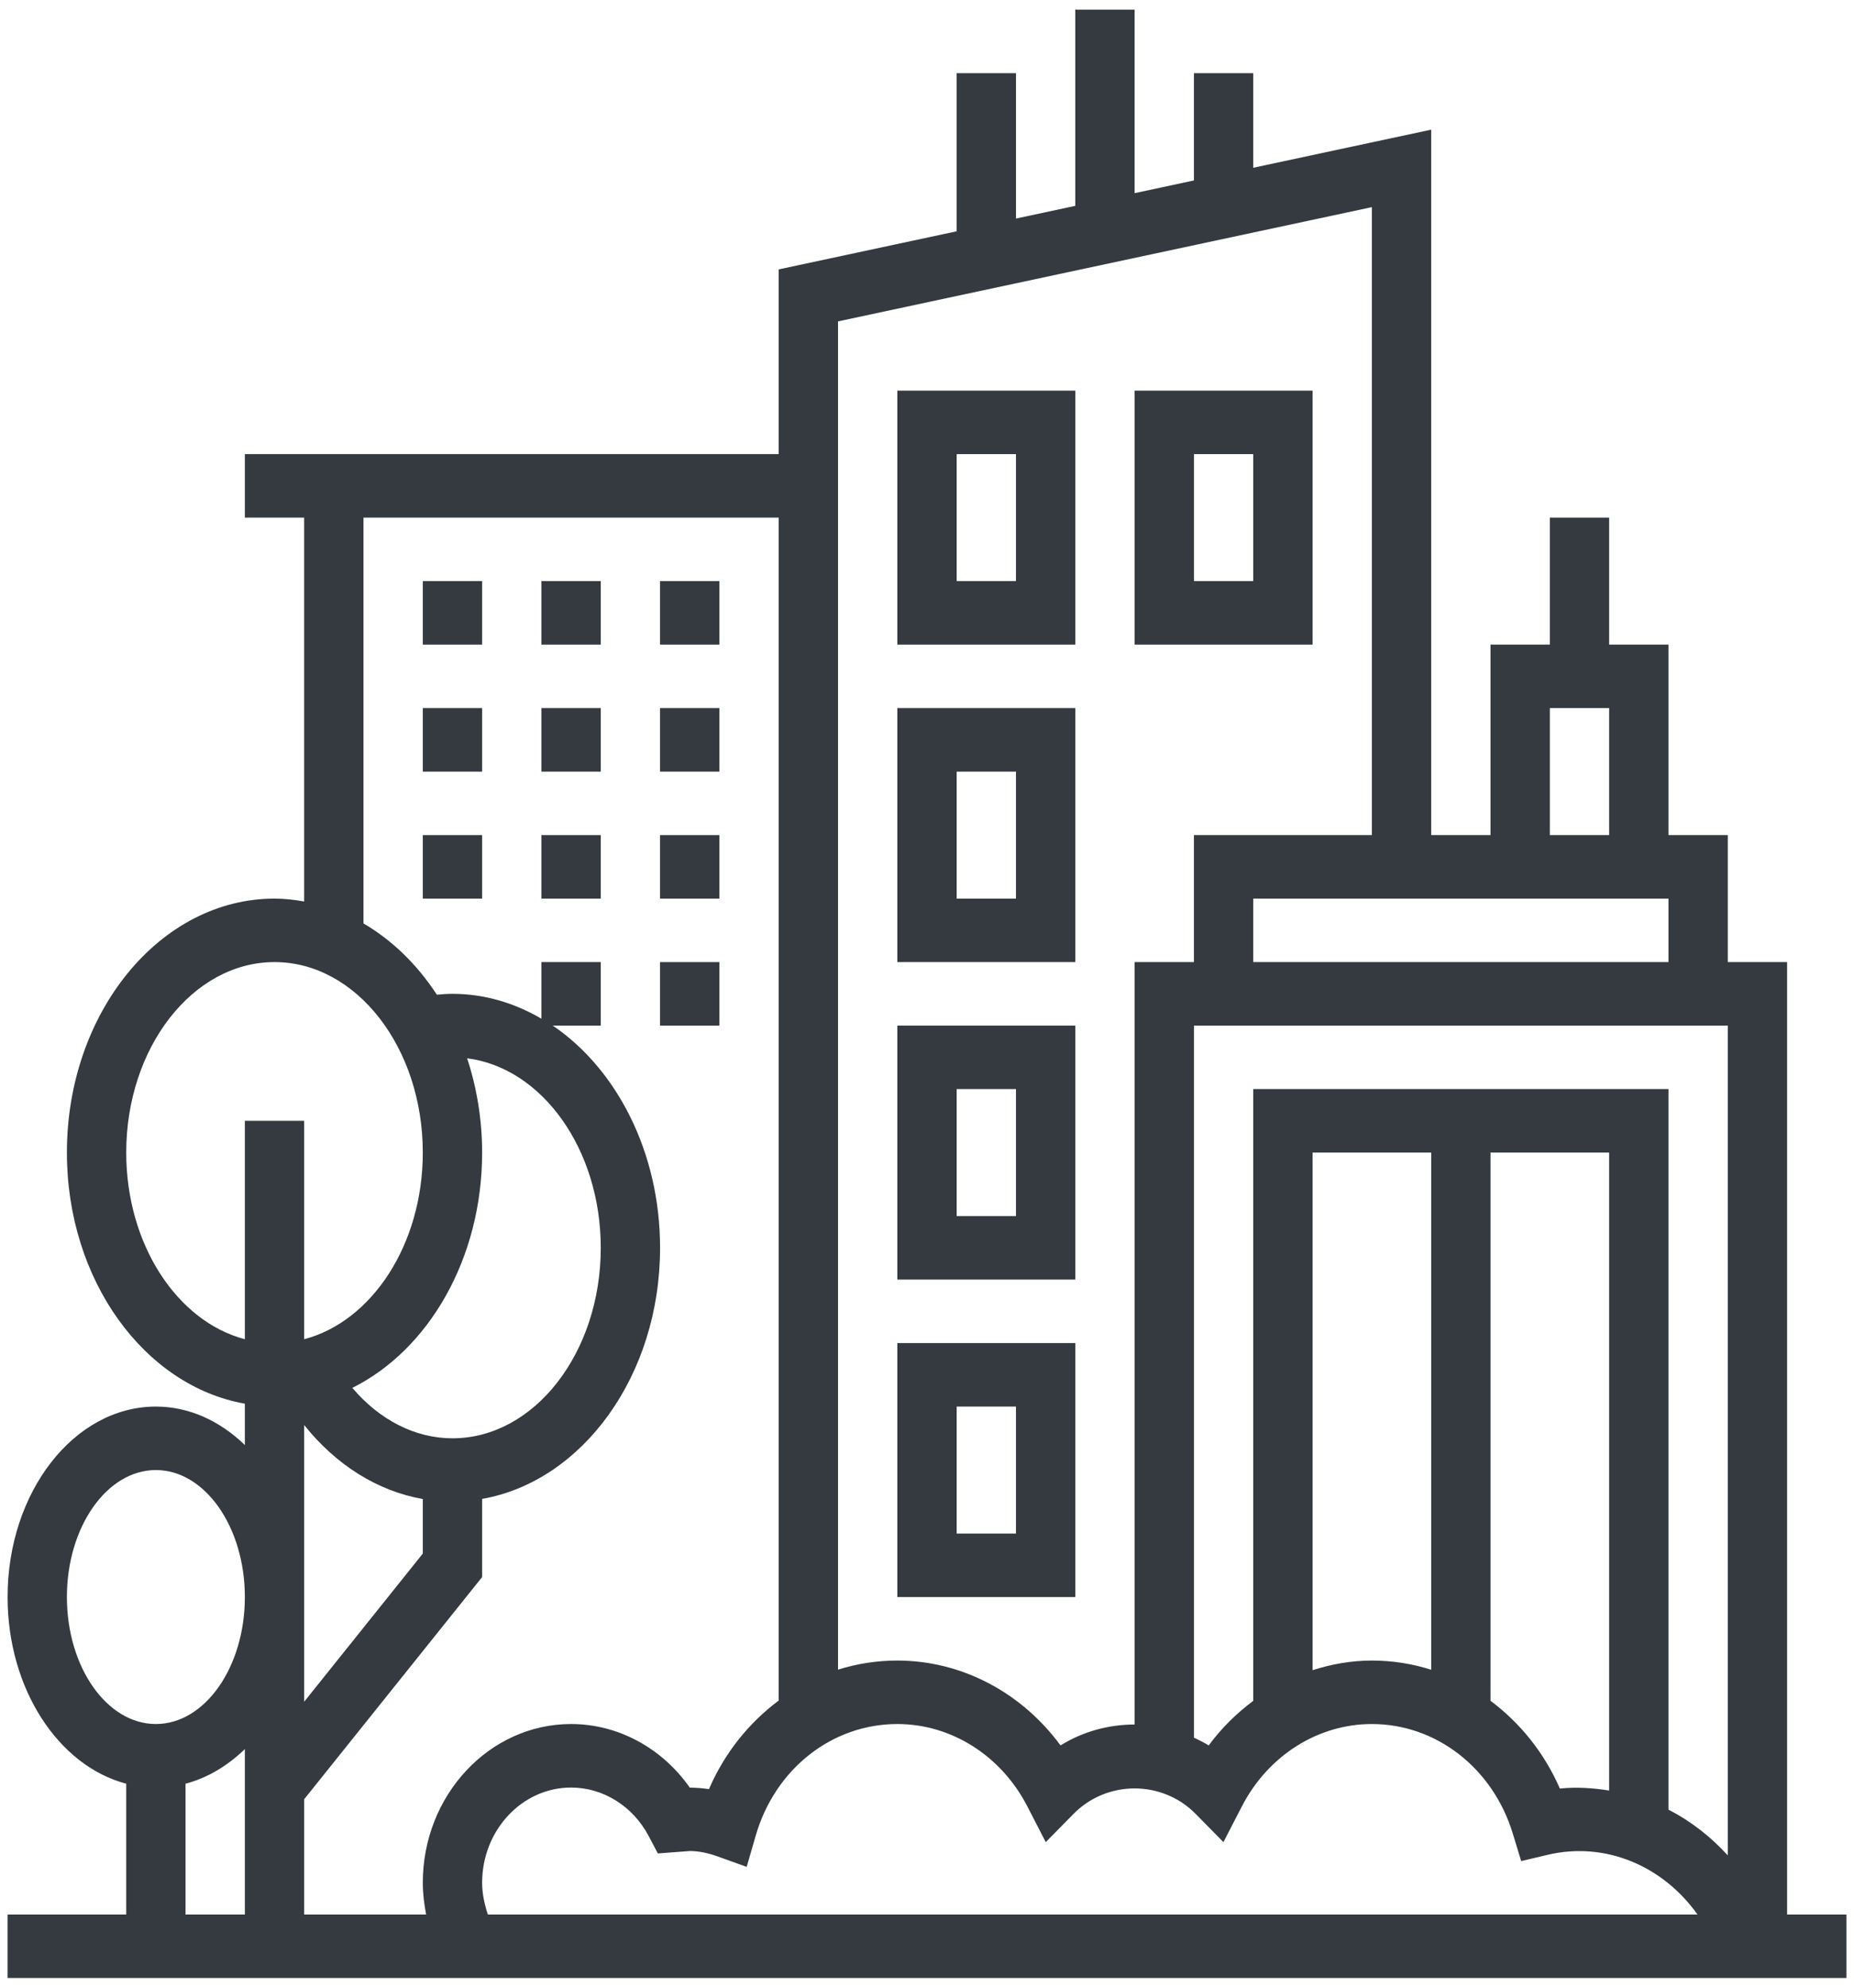 <svg width="84" height="90" viewBox="0 0 84 90" fill="none" xmlns="http://www.w3.org/2000/svg">
<path d="M80.969 86.688V43.562H78.281V37.812H75.594V29.188H72.906V23.438H70.219V29.188H67.531V37.812H64.844V5.871L56.781 7.596V3.312H54.094V8.171L51.406 8.746V0.438H48.719V9.321L46.031 9.896V3.312H43.344V10.473L35.281 12.198V20.562H11.094V23.438H13.781V40.818C13.341 40.741 12.894 40.688 12.438 40.688C7.252 40.688 3.031 45.847 3.031 52.188C3.031 57.969 6.544 62.755 11.094 63.557V65.43C9.969 64.342 8.576 63.688 7.062 63.688C3.358 63.688 0.344 67.556 0.344 72.312C0.344 76.478 2.656 79.961 5.719 80.764V86.688H0.344V89.562H83.656V86.688H80.969ZM21.844 85.25C21.844 82.872 23.652 80.938 25.875 80.938C27.326 80.938 28.673 81.778 29.389 83.133L29.805 83.922L31.25 83.812C31.645 83.812 32.062 83.894 32.524 84.061L33.83 84.53L34.237 83.123C35.112 80.097 37.692 78.062 40.656 78.062C43.099 78.062 45.354 79.487 46.541 81.781L47.38 83.409L48.641 82.129C50.155 80.594 52.656 80.594 54.17 82.129L55.431 83.409L56.271 81.781C57.459 79.487 59.713 78.062 62.156 78.062C65.073 78.062 67.64 80.058 68.543 83.028L68.921 84.268L70.113 83.986C72.776 83.354 75.379 84.527 76.909 86.688H22.104C21.951 86.225 21.844 85.746 21.844 85.25ZM78.281 46.438V84.009C77.502 83.156 76.597 82.453 75.594 81.938V49.312H56.781V77.013C56.027 77.577 55.341 78.246 54.763 79.031C54.548 78.898 54.322 78.784 54.094 78.679V46.438H78.281ZM62.156 75.188C61.232 75.188 60.33 75.349 59.469 75.624V52.188H64.844V75.604C63.988 75.333 63.085 75.188 62.156 75.188ZM67.531 52.188H72.906V81.073C72.177 80.959 71.433 80.904 70.674 80.984C69.963 79.355 68.864 78.006 67.531 77.01V52.188ZM56.781 43.562V40.688H75.594V43.562H56.781ZM70.219 32.062H72.906V37.812H70.219V32.062ZM62.156 9.379V37.812H54.094V43.562H51.406V78.084C50.234 78.084 49.064 78.4 48.05 79.031C46.282 76.629 43.566 75.188 40.656 75.188C39.726 75.188 38.823 75.331 37.969 75.6V14.552L62.156 9.379ZM16.469 23.438H35.281V77C33.938 78.001 32.833 79.362 32.122 81.009C31.839 80.968 31.551 80.945 31.253 80.942C29.994 79.146 28.002 78.062 25.875 78.062C22.17 78.062 19.156 81.287 19.156 85.25C19.156 85.736 19.217 86.215 19.307 86.688H13.781V81.468L21.844 71.407V67.869C26.394 67.067 29.906 62.282 29.906 56.5C29.906 52.173 27.939 48.4 25.043 46.438H27.219V43.562H24.531V46.126C23.307 45.411 21.943 45 20.5 45C20.269 45 20.032 45.016 19.793 45.04C18.905 43.676 17.768 42.571 16.469 41.813V23.438ZM21.844 52.188C21.844 50.678 21.598 49.239 21.164 47.918C24.558 48.348 27.219 52.032 27.219 56.5C27.219 61.257 24.205 65.125 20.5 65.125C18.804 65.125 17.193 64.29 15.963 62.841C19.406 61.132 21.844 57.003 21.844 52.188ZM13.781 64.523C15.223 66.331 17.103 67.513 19.156 67.874V70.345L13.781 77.053V64.523ZM5.719 52.188C5.719 47.431 8.733 43.562 12.438 43.562C16.142 43.562 19.156 47.431 19.156 52.188C19.156 56.353 16.844 59.836 13.781 60.639V50.75H11.094V60.639C8.031 59.836 5.719 56.353 5.719 52.188ZM3.031 72.312C3.031 69.141 4.84 66.562 7.062 66.562C9.285 66.562 11.094 69.141 11.094 72.312C11.094 75.484 9.285 78.062 7.062 78.062C4.84 78.062 3.031 75.484 3.031 72.312ZM8.406 80.764C9.401 80.503 10.312 79.953 11.094 79.197V86.688H8.406V80.764Z" fill="#343A3F"/>
<path d="M48.719 17.688H40.656V29.188H48.719V17.688ZM46.031 26.312H43.344V20.562H46.031V26.312Z" fill="#343A3F"/>
<path d="M48.719 32.062H40.656V43.562H48.719V32.062ZM46.031 40.688H43.344V34.938H46.031V40.688Z" fill="#343A3F"/>
<path d="M48.719 46.438H40.656V57.938H48.719V46.438ZM46.031 55.062H43.344V49.312H46.031V55.062Z" fill="#343A3F"/>
<path d="M48.719 60.812H40.656V72.312H48.719V60.812ZM46.031 69.438H43.344V63.688H46.031V69.438Z" fill="#343A3F"/>
<path d="M59.469 17.688H51.406V29.188H59.469V17.688ZM56.781 26.312H54.094V20.562H56.781V26.312Z" fill="#343A3F"/>
<path d="M19.156 26.312H21.844V29.188H19.156V26.312Z" fill="#343A3F"/>
<path d="M24.531 26.312H27.219V29.188H24.531V26.312Z" fill="#343A3F"/>
<path d="M29.906 26.312H32.594V29.188H29.906V26.312Z" fill="#343A3F"/>
<path d="M19.156 32.062H21.844V34.938H19.156V32.062Z" fill="#343A3F"/>
<path d="M24.531 32.062H27.219V34.938H24.531V32.062Z" fill="#343A3F"/>
<path d="M29.906 32.062H32.594V34.938H29.906V32.062Z" fill="#343A3F"/>
<path d="M24.531 37.812H27.219V40.688H24.531V37.812Z" fill="#343A3F"/>
<path d="M19.156 37.812H21.844V40.688H19.156V37.812Z" fill="#343A3F"/>
<path d="M29.906 37.812H32.594V40.688H29.906V37.812Z" fill="#343A3F"/>
<path d="M29.906 43.562H32.594V46.438H29.906V43.562Z" fill="#343A3F"/>
</svg>
